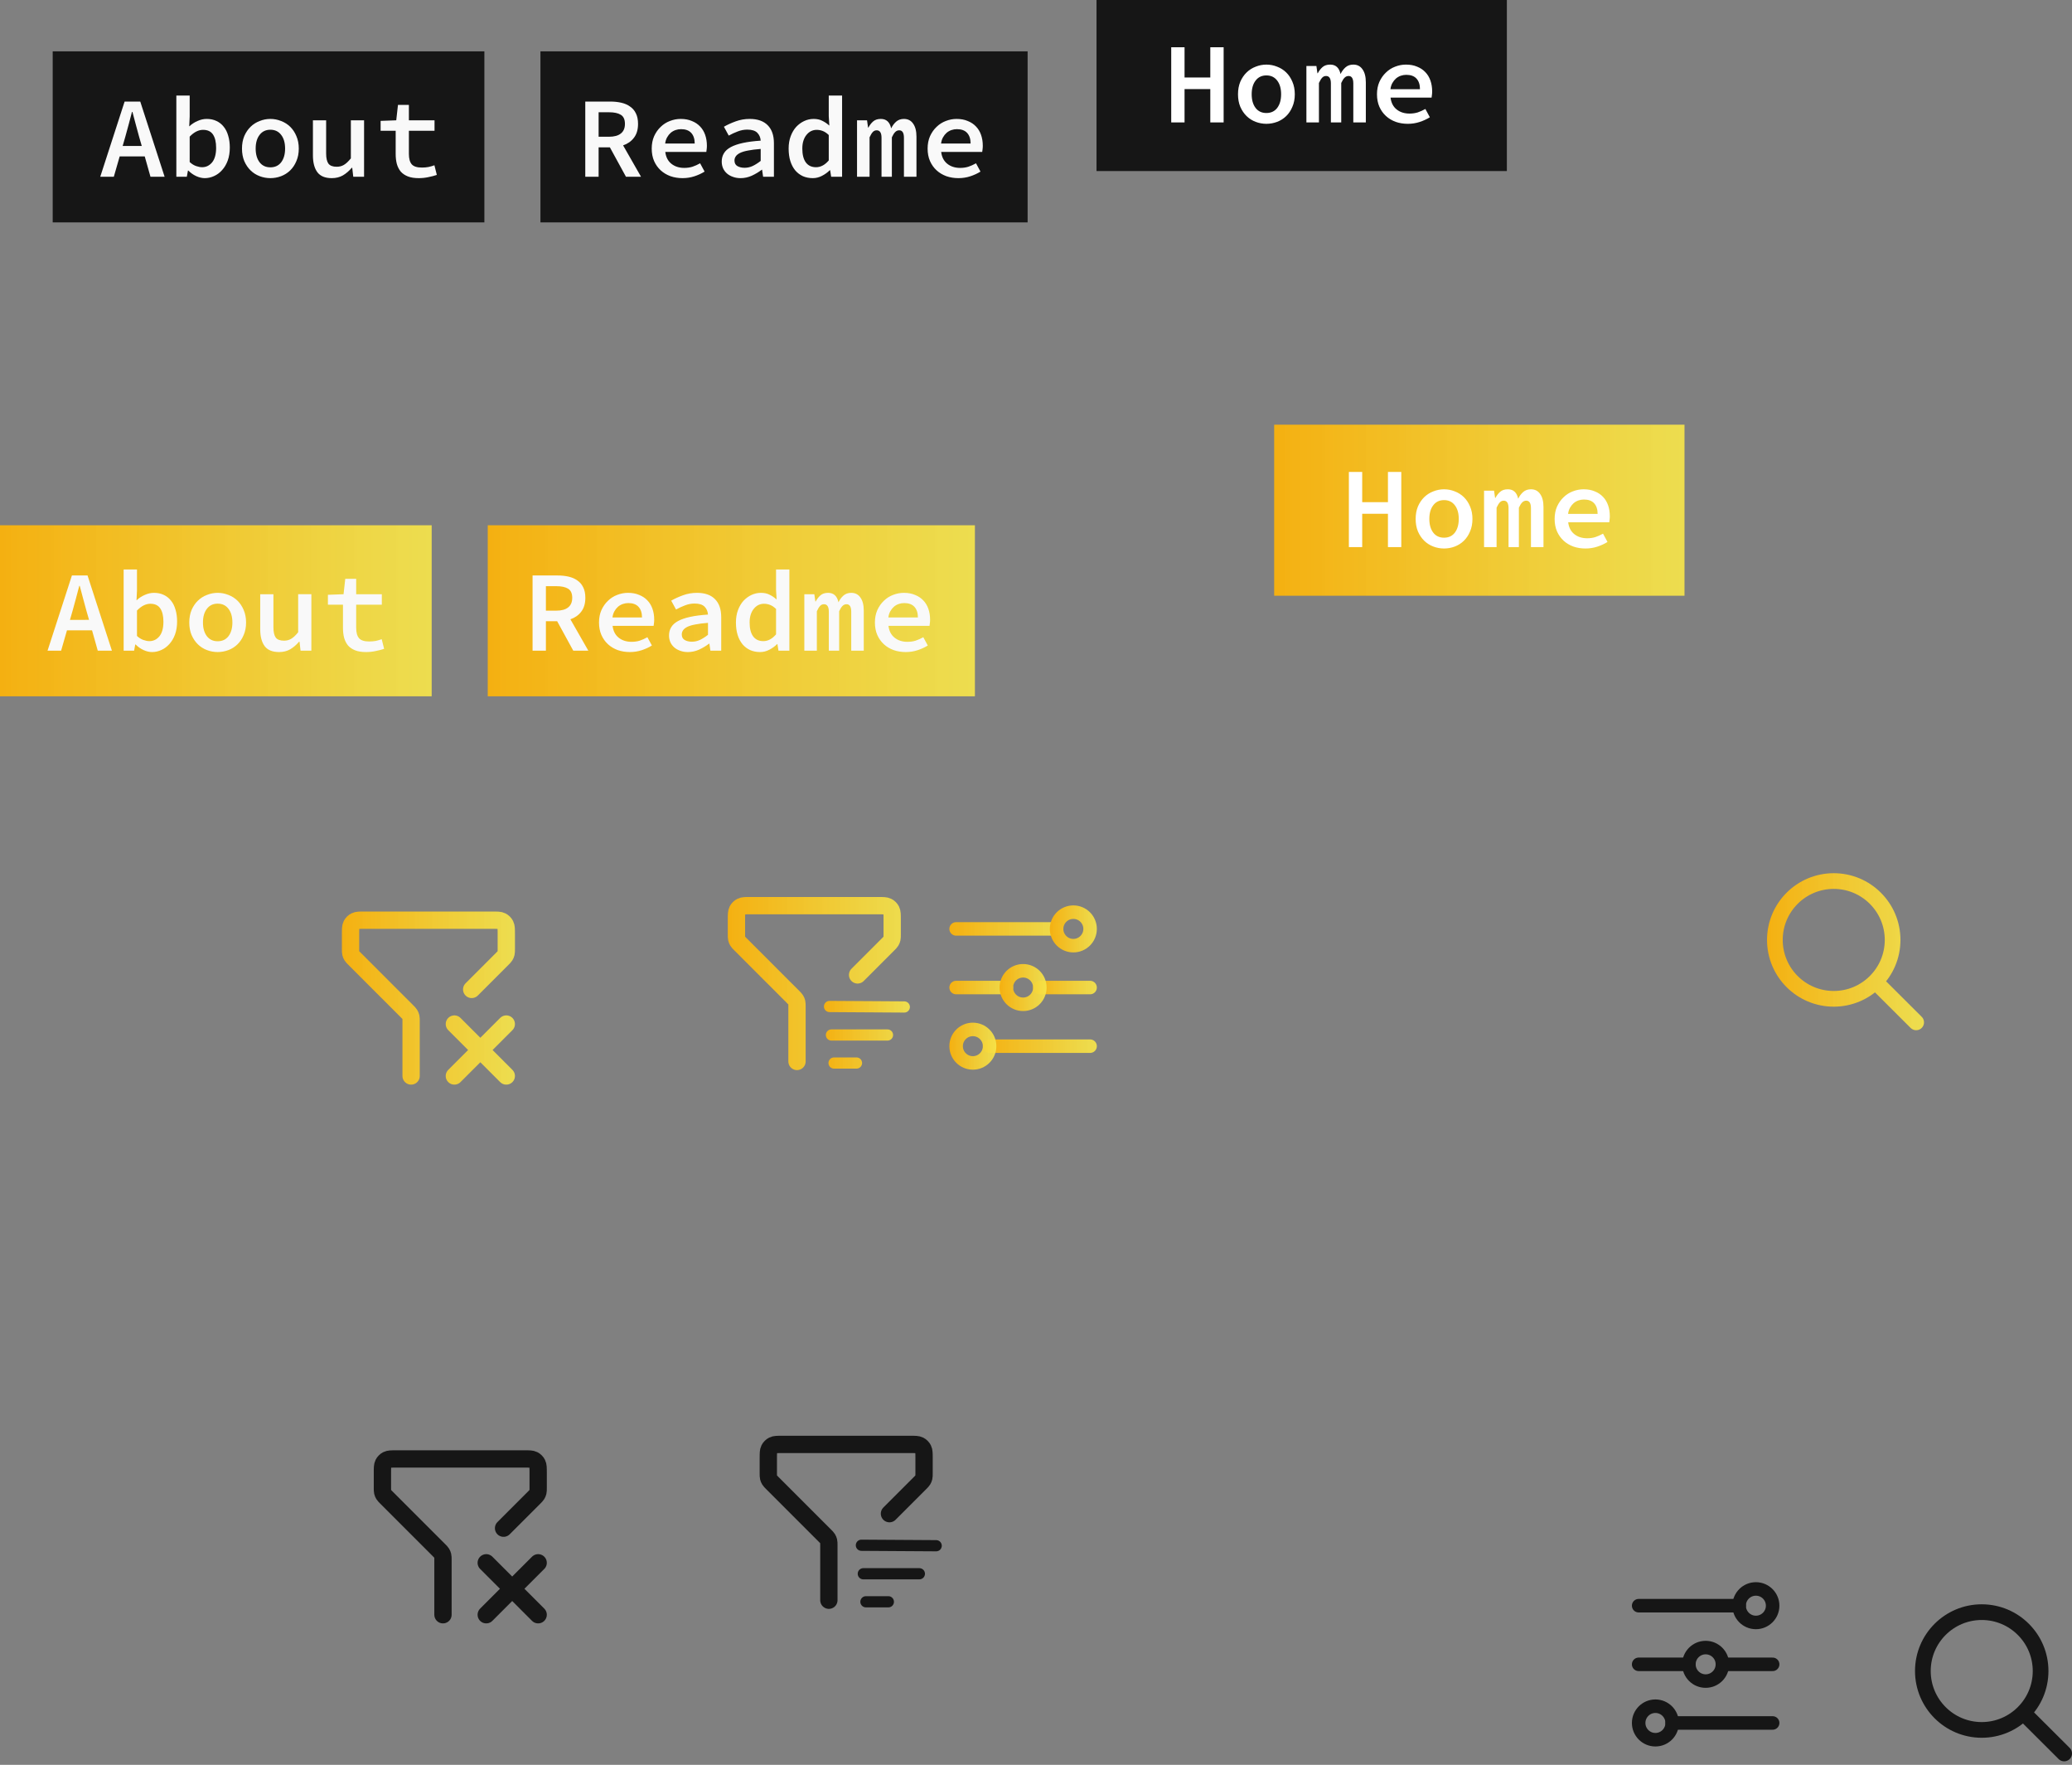 <?xml version="1.0" encoding="UTF-8" standalone="no"?>
<!-- Created with Inkscape (http://www.inkscape.org/) -->

<svg
   width="479.631"
   height="408.411"
   viewBox="0 0 479.631 408.411"
   version="1.1"
   id="svg1"
   xml:space="preserve"
   inkscape:version="1.4 (86a8ad7, 2024-10-11)"
   sodipodi:docname="drawing.svg"
   inkscape:export-filename="drawing.svg"
   inkscape:export-xdpi="96"
   inkscape:export-ydpi="96"
   xmlns:inkscape="http://www.inkscape.org/namespaces/inkscape"
   xmlns:sodipodi="http://sodipodi.sourceforge.net/DTD/sodipodi-0.dtd"
   xmlns:xlink="http://www.w3.org/1999/xlink"
   xmlns="http://www.w3.org/2000/svg"
   xmlns:svg="http://www.w3.org/2000/svg"><rect x="0" y="0" width="479.631" height="408.411" fill="#808080" stroke="none"/><sodipodi:namedview
     id="namedview1"
     pagecolor="#505050"
     bordercolor="#eeeeee"
     borderopacity="1"
     inkscape:showpageshadow="0"
     inkscape:pageopacity="0"
     inkscape:pagecheckerboard="0"
     inkscape:deskcolor="#505050"
     inkscape:document-units="px"
     showguides="false"
     inkscape:zoom="0.23807397"
     inkscape:cx="684.66115"
     inkscape:cy="86.107691"
     inkscape:window-width="1366"
     inkscape:window-height="697"
     inkscape:window-x="-8"
     inkscape:window-y="-8"
     inkscape:window-maximized="1"
     inkscape:current-layer="layer1"
     showgrid="false"><sodipodi:guide
       position="881.139,567.011"
       orientation="1,0"
       id="guide17"
       inkscape:locked="false" /><inkscape:page
       x="0"
       y="0"
       width="479.631"
       height="408.411"
       id="page2"
       margin="0"
       bleed="0" /></sodipodi:namedview><defs
     id="defs1"><linearGradient
       id="linearGradient100"
       inkscape:collect="always"><stop
         style="stop-color:#f4b011;stop-opacity:1;"
         offset="0"
         id="stop100" /><stop
         style="stop-color:#f6e54b;stop-opacity:0.921;"
         offset="1"
         id="stop101" /></linearGradient><linearGradient
       inkscape:collect="always"
       xlink:href="#linearGradient100"
       id="linearGradient112"
       x1="1209.88"
       y1="-304.909"
       x2="1304.867"
       y2="-304.909"
       gradientUnits="userSpaceOnUse"
       gradientTransform="translate(56.294,-23.273)" /><linearGradient
       inkscape:collect="always"
       xlink:href="#linearGradient100"
       id="linearGradient113"
       x1="1084.132"
       y1="-304.909"
       x2="1196.901"
       y2="-304.909"
       gradientUnits="userSpaceOnUse" /><linearGradient
       inkscape:collect="always"
       xlink:href="#linearGradient100"
       id="linearGradient114"
       x1="971.227"
       y1="-304.909"
       x2="1071.153"
       y2="-304.909"
       gradientUnits="userSpaceOnUse" /><linearGradient
       inkscape:collect="always"
       xlink:href="#linearGradient100"
       id="linearGradient124"
       x1="1304.656"
       y1="-180.857"
       x2="1340.994"
       y2="-180.857"
       gradientUnits="userSpaceOnUse"
       gradientTransform="translate(75.607,-45.154)" /><linearGradient
       inkscape:collect="always"
       xlink:href="#linearGradient100"
       id="linearGradient126"
       x1="974.752"
       y1="-170.13"
       x2="1014.829"
       y2="-170.13"
       gradientUnits="userSpaceOnUse"
       gradientTransform="translate(75.607,-45.154)" /><linearGradient
       inkscape:collect="always"
       xlink:href="#linearGradient100"
       id="linearGradient129"
       gradientUnits="userSpaceOnUse"
       x1="308.59"
       y1="-191.291"
       x2="359.935"
       y2="-191.291"
       gradientTransform="matrix(0.821,0,0,0.821,810.638,-16.388)" /><linearGradient
       inkscape:collect="always"
       xlink:href="#linearGradient100"
       id="linearGradient131"
       x1="1086.345"
       y1="-161.637"
       x2="1106.249"
       y2="-161.637"
       gradientUnits="userSpaceOnUse" /><linearGradient
       inkscape:collect="always"
       xlink:href="#linearGradient100"
       id="linearGradient163"
       x1="1138.639"
       y1="-186.134"
       x2="1149.52"
       y2="-186.134"
       gradientUnits="userSpaceOnUse" /><linearGradient
       inkscape:collect="always"
       xlink:href="#linearGradient100"
       id="linearGradient164"
       x1="1115.38"
       y1="-186.134"
       x2="1141.767"
       y2="-186.134"
       gradientUnits="userSpaceOnUse" /><linearGradient
       inkscape:collect="always"
       xlink:href="#linearGradient100"
       id="linearGradient165"
       x1="1115.38"
       y1="-172.566"
       x2="1130.137"
       y2="-172.566"
       gradientUnits="userSpaceOnUse" /><linearGradient
       inkscape:collect="always"
       xlink:href="#linearGradient100"
       id="linearGradient166"
       x1="1127.01"
       y1="-172.566"
       x2="1137.891"
       y2="-172.566"
       gradientUnits="userSpaceOnUse" /><linearGradient
       inkscape:collect="always"
       xlink:href="#linearGradient100"
       id="linearGradient167"
       x1="1134.763"
       y1="-172.566"
       x2="1149.521"
       y2="-172.566"
       gradientUnits="userSpaceOnUse" /><linearGradient
       inkscape:collect="always"
       xlink:href="#linearGradient100"
       id="linearGradient168"
       x1="1123.133"
       y1="-158.998"
       x2="1149.521"
       y2="-158.998"
       gradientUnits="userSpaceOnUse" /><linearGradient
       inkscape:collect="always"
       xlink:href="#linearGradient100"
       id="linearGradient169"
       x1="1115.38"
       y1="-158.998"
       x2="1126.261"
       y2="-158.998"
       gradientUnits="userSpaceOnUse" /></defs><g
     inkscape:label="Layer 1"
     inkscape:groupmode="layer"
     id="layer1"
     transform="translate(-971.227,446.255)"><path
       d="m 1076.406,-209.271 12.018,12.018 m 0,-12.018 -12.018,12.018 m -10.015,0 v -12.694 c 0,-0.49 0,-0.735 -0.055,-0.965 -0.049,-0.205 -0.13,-0.4 -0.24,-0.579 -0.124,-0.202 -0.297,-0.375 -0.643,-0.722 l -12.144,-12.144 c -0.346,-0.346 -0.52,-0.52 -0.643,-0.722 -0.11,-0.179 -0.191,-0.375 -0.24,-0.579 -0.055,-0.231 -0.055,-0.475 -0.055,-0.965 v -3.48 c 0,-1.122 0,-1.683 0.218,-2.111 0.192,-0.377 0.498,-0.683 0.875,-0.875 0.428,-0.218 0.989,-0.218 2.111,-0.218 h 29.646 c 1.122,0 1.683,0 2.111,0.218 0.377,0.192 0.683,0.498 0.875,0.875 0.218,0.428 0.218,0.989 0.218,2.111 v 3.48 c 0,0.49 0,0.735 -0.055,0.965 -0.05,0.204 -0.13,0.4 -0.24,0.579 -0.124,0.202 -0.297,0.375 -0.643,0.722 l -7.074,7.074"
       stroke="#000000"
       stroke-width="4.006"
       stroke-linecap="round"
       stroke-linejoin="round"
       id="path1-7"
       style="fill:none;stroke:url(#linearGradient126)"
       inkscape:export-filename="groupie_assets\Filter_Icon_Reset_Active.svg"
       inkscape:export-xdpi="96"
       inkscape:export-ydpi="96" /><g
       id="g170"
       transform="translate(75.607,-45.154)"
       inkscape:export-filename="groupie_assets\Filter_Icon_ON_Active.svg"
       inkscape:export-xdpi="96"
       inkscape:export-ydpi="96"><path
         d="m 1080.112,-155.462 v -12.694 c 0,-0.49 0,-0.735 -0.055,-0.965 -0.049,-0.205 -0.13,-0.4 -0.24,-0.579 -0.124,-0.202 -0.297,-0.375 -0.643,-0.722 l -12.144,-12.144 c -0.346,-0.346 -0.52,-0.52 -0.643,-0.722 -0.11,-0.179 -0.191,-0.375 -0.24,-0.579 -0.055,-0.231 -0.055,-0.475 -0.055,-0.965 v -3.48 c 0,-1.122 0,-1.683 0.218,-2.111 0.192,-0.377 0.498,-0.683 0.875,-0.875 0.428,-0.218 0.989,-0.218 2.111,-0.218 h 29.645 c 1.122,0 1.683,0 2.111,0.218 0.377,0.192 0.683,0.498 0.875,0.875 0.218,0.428 0.218,0.989 0.218,2.111 v 3.48 c 0,0.49 0,0.735 -0.055,0.965 -0.049,0.204 -0.13,0.4 -0.24,0.579 -0.124,0.202 -0.297,0.375 -0.643,0.722 l -7.074,7.074"
         stroke="#000000"
         stroke-width="4.006"
         stroke-linecap="round"
         stroke-linejoin="round"
         id="path1-7-4"
         style="fill:none;stroke:url(#linearGradient129);stroke-opacity:1"
         sodipodi:nodetypes="cssscssssssssssssscccc" /><path
         fill-rule="evenodd"
         clip-rule="evenodd"
         d="m 1086.345,-168.178 c 0,-0.717 0.581,-1.302 1.297,-1.297 l 17.309,0.108 c 0.717,0.004 1.297,0.581 1.297,1.297 0,0.717 -0.581,1.302 -1.297,1.297 l -17.309,-0.108 c -0.717,-0.004 -1.297,-0.581 -1.297,-1.297 z m 0.443,6.595 c 0,-0.717 0.581,-1.297 1.297,-1.297 h 12.974 c 0.717,0 1.297,0.581 1.297,1.297 0,0.717 -0.581,1.297 -1.297,1.297 h -12.974 c -0.717,0 -1.297,-0.581 -1.297,-1.297 z m 0.607,6.487 c 0,-0.717 0.581,-1.297 1.297,-1.297 h 5.19 c 0.717,0 1.297,0.581 1.297,1.297 0,0.717 -0.581,1.297 -1.297,1.297 h -5.19 c -0.717,0 -1.297,-0.581 -1.297,-1.297 z"
         fill="#000000"
         id="path1-34"
         style="fill:url(#linearGradient131);fill-opacity:1;stroke:none;stroke-width:0.684;stroke-dasharray:none;stroke-opacity:1"
         sodipodi:nodetypes="sssssssssssssssssssss" /></g><path
       d="m 1439.585,-49.897 9.456,9.428 m -5.451,-19.077 c 0,7.526 -6.101,13.627 -13.627,13.627 -7.526,0 -13.627,-6.101 -13.627,-13.627 0,-7.526 6.101,-13.627 13.627,-13.627 7.526,0 13.627,6.101 13.627,13.627 z"
       stroke="#000000"
       stroke-width="3.634"
       stroke-linecap="round"
       stroke-linejoin="round"
       id="path1-6"
       style="fill:none;stroke:#161616;stroke-opacity:1"
       inkscape:export-filename="groupie_assets\Search_Icon.svg"
       inkscape:export-xdpi="96"
       inkscape:export-ydpi="96" /><path
       d="m 1405.328,-219.087 9.456,9.428 m -5.451,-19.077 c 0,7.526 -6.101,13.627 -13.627,13.627 -7.526,0 -13.627,-6.101 -13.627,-13.627 0,-7.526 6.101,-13.627 13.627,-13.627 7.526,0 13.627,6.101 13.627,13.627 z"
       stroke="#000000"
       stroke-width="3.634"
       stroke-linecap="round"
       stroke-linejoin="round"
       id="path1-11"
       style="fill:none;stroke:url(#linearGradient124)"
       inkscape:export-filename="groupie_assets\Search_Icon_Active.svg"
       inkscape:export-xdpi="96"
       inkscape:export-ydpi="96" /><g
       id="g22-2"
       inkscape:export-filename="groupie_assets\Filter_Icon.svg"
       inkscape:export-xdpi="96"
       inkscape:export-ydpi="96"
       transform="matrix(0.661,0,0,0.661,1115.55,-146.452)"><rect
         id="Rectangle-29"
         fill-rule="nonzero"
         x="343.788"
         y="93.937"
         width="70.381"
         height="70.381"
         style="fill:none;stroke:none;stroke-width:2.933" /><line
         x1="355.518"
         y1="108.599"
         x2="390.709"
         y2="108.599"
         id="Path-0"
         stroke="#0c0310"
         stroke-width="2"
         stroke-linecap="round"
         style="fill:none;fill-rule:evenodd;stroke:#161616;stroke-width:4.732;stroke-dasharray:none;stroke-opacity:1" /><line
         x1="355.518"
         y1="129.127"
         x2="373.113"
         y2="129.127"
         id="line1-5"
         stroke="#0c0310"
         stroke-width="2"
         stroke-linecap="round"
         style="fill:none;fill-rule:evenodd;stroke:#161616;stroke-width:4.732;stroke-dasharray:none;stroke-opacity:1" /><line
         x1="384.844"
         y1="129.127"
         x2="402.439"
         y2="129.127"
         id="line2-18"
         stroke="#0c0310"
         stroke-width="2"
         stroke-linecap="round"
         style="fill:none;fill-rule:evenodd;stroke:#161616;stroke-width:4.732;stroke-dasharray:none;stroke-opacity:1" /><line
         x1="367.248"
         y1="149.655"
         x2="402.439"
         y2="149.655"
         id="line3-3"
         stroke="#0c0310"
         stroke-width="2"
         stroke-linecap="round"
         style="fill:none;fill-rule:evenodd;stroke:#161616;stroke-width:4.732;stroke-dasharray:none;stroke-opacity:1" /><circle
         id="Oval-6"
         stroke="#0c0310"
         stroke-width="2"
         stroke-linecap="round"
         cx="396.574"
         cy="108.599"
         r="5.865"
         style="fill:none;fill-rule:evenodd;stroke:#161616;stroke-width:4.732;stroke-dasharray:none;stroke-opacity:1" /><circle
         id="circle3-8"
         stroke="#0c0310"
         stroke-width="2"
         stroke-linecap="round"
         cx="378.979"
         cy="129.127"
         r="5.865"
         style="fill:none;fill-rule:evenodd;stroke:#161616;stroke-width:4.732;stroke-dasharray:none;stroke-opacity:1" /><circle
         id="circle4-8"
         stroke="#0c0310"
         stroke-width="2"
         stroke-linecap="round"
         cx="361.383"
         cy="149.655"
         r="5.865"
         style="fill:none;fill-rule:evenodd;stroke:#161616;stroke-width:4.732;stroke-dasharray:none;stroke-opacity:1" /></g><g
       id="g169"
       transform="translate(75.607,-45.154)"
       inkscape:export-filename="groupie_assets\Filter_Icon_Active.svg"
       inkscape:export-xdpi="96"
       inkscape:export-ydpi="96"><rect
         id="Rectangle-2"
         fill-rule="nonzero"
         x="1109.19"
         y="-195.826"
         width="46.52"
         height="46.52"
         style="fill:none;stroke:none;stroke-width:1.938" /><line
         x1="1116.944"
         y1="-186.134"
         x2="1140.203"
         y2="-186.134"
         id="Path-1"
         stroke="#0c0310"
         stroke-width="2"
         stroke-linecap="round"
         style="fill:none;fill-rule:evenodd;stroke:url(#linearGradient164);stroke-width:3.128;stroke-dasharray:none;stroke-opacity:1" /><line
         x1="1116.944"
         y1="-172.566"
         x2="1128.573"
         y2="-172.566"
         id="line1-6"
         stroke="#0c0310"
         stroke-width="2"
         stroke-linecap="round"
         style="fill:none;fill-rule:evenodd;stroke:url(#linearGradient165);stroke-width:3.128;stroke-dasharray:none;stroke-opacity:1" /><line
         x1="1136.327"
         y1="-172.566"
         x2="1147.957"
         y2="-172.566"
         id="line2-1"
         stroke="#0c0310"
         stroke-width="2"
         stroke-linecap="round"
         style="fill:none;fill-rule:evenodd;stroke:url(#linearGradient167);stroke-width:3.128;stroke-dasharray:none;stroke-opacity:1" /><line
         x1="1124.697"
         y1="-158.998"
         x2="1147.957"
         y2="-158.998"
         id="line3-1"
         stroke="#0c0310"
         stroke-width="2"
         stroke-linecap="round"
         style="fill:none;fill-rule:evenodd;stroke:url(#linearGradient168);stroke-width:3.128;stroke-dasharray:none;stroke-opacity:1" /><circle
         id="Oval-5"
         stroke="#0c0310"
         stroke-width="2"
         stroke-linecap="round"
         cx="1144.08"
         cy="-186.134"
         r="3.877"
         style="fill:none;fill-rule:evenodd;stroke:url(#linearGradient163);stroke-width:3.128;stroke-dasharray:none;stroke-opacity:1" /><circle
         id="circle3-7"
         stroke="#0c0310"
         stroke-width="2"
         stroke-linecap="round"
         cx="1132.45"
         cy="-172.566"
         r="3.877"
         style="fill:none;fill-rule:evenodd;stroke:url(#linearGradient166);stroke-width:3.128;stroke-dasharray:none;stroke-opacity:1" /><circle
         id="circle4-4"
         stroke="#0c0310"
         stroke-width="2"
         stroke-linecap="round"
         cx="1120.82"
         cy="-158.998"
         r="3.877"
         style="fill:none;fill-rule:evenodd;stroke:url(#linearGradient169);stroke-width:3.128;stroke-dasharray:none;stroke-opacity:1" /></g><path
       d="m 1083.784,-84.592 12.018,12.018 m 0,-12.018 -12.018,12.018 m -10.015,0 v -12.694 c 0,-0.49 0,-0.735 -0.055,-0.965 -0.049,-0.205 -0.13,-0.4 -0.24,-0.579 -0.124,-0.202 -0.297,-0.375 -0.643,-0.722 l -12.144,-12.144 c -0.346,-0.346 -0.52,-0.52 -0.643,-0.722 -0.11,-0.179 -0.191,-0.375 -0.24,-0.579 -0.055,-0.231 -0.055,-0.475 -0.055,-0.965 v -3.48 c 0,-1.122 0,-1.683 0.218,-2.111 0.192,-0.377 0.498,-0.683 0.875,-0.875 0.428,-0.218 0.989,-0.218 2.111,-0.218 h 29.646 c 1.122,0 1.683,0 2.111,0.218 0.377,0.192 0.683,0.498 0.875,0.875 0.218,0.428 0.218,0.989 0.218,2.111 v 3.48 c 0,0.49 0,0.735 -0.055,0.965 -0.05,0.204 -0.13,0.4 -0.24,0.579 -0.124,0.202 -0.297,0.375 -0.643,0.722 l -7.074,7.074"
       stroke="#000000"
       stroke-width="4.006"
       stroke-linecap="round"
       stroke-linejoin="round"
       id="path1-7-3"
       style="fill:none;stroke:#161616;stroke-opacity:1"
       inkscape:export-filename="groupie_assets\Filter_Icon_Reset.svg"
       inkscape:export-xdpi="96"
       inkscape:export-ydpi="96" /><g
       id="g179"
       inkscape:export-filename="groupie_assets\Filter_Icon_ON.svg"
       inkscape:export-xdpi="96"
       inkscape:export-ydpi="96"><path
         d="m 1163.096,-75.936 v -12.694 c 0,-0.49 0,-0.735 -0.055,-0.965 -0.049,-0.205 -0.13,-0.4 -0.24,-0.579 -0.124,-0.202 -0.297,-0.375 -0.643,-0.722 l -12.144,-12.144 c -0.346,-0.346 -0.52,-0.52 -0.643,-0.722 -0.11,-0.179 -0.191,-0.375 -0.24,-0.579 -0.055,-0.231 -0.055,-0.475 -0.055,-0.965 v -3.48 c 0,-1.122 0,-1.683 0.218,-2.111 0.192,-0.377 0.498,-0.683 0.875,-0.875 0.428,-0.218 0.989,-0.218 2.111,-0.218 h 29.645 c 1.122,0 1.683,0 2.111,0.218 0.377,0.192 0.683,0.498 0.875,0.875 0.218,0.428 0.218,0.989 0.218,2.111 v 3.48 c 0,0.49 0,0.735 -0.055,0.965 -0.049,0.204 -0.13,0.4 -0.24,0.579 -0.124,0.202 -0.297,0.375 -0.643,0.722 l -7.074,7.074"
         stroke="#000000"
         stroke-width="4.006"
         stroke-linecap="round"
         stroke-linejoin="round"
         id="path1-7-4-7"
         style="fill:none;stroke:#161616;stroke-opacity:1"
         sodipodi:nodetypes="cssscssssssssssssscccc" /><path
         fill-rule="evenodd"
         clip-rule="evenodd"
         d="m 1169.33,-88.653 c 0,-0.717 0.581,-1.302 1.297,-1.297 l 17.309,0.108 c 0.717,0.004 1.297,0.581 1.297,1.297 0,0.717 -0.581,1.302 -1.297,1.297 l -17.309,-0.108 c -0.717,-0.004 -1.297,-0.581 -1.297,-1.297 z m 0.443,6.595 c 0,-0.717 0.581,-1.297 1.297,-1.297 h 12.974 c 0.717,0 1.297,0.581 1.297,1.297 0,0.717 -0.581,1.297 -1.297,1.297 h -12.974 c -0.717,0 -1.297,-0.581 -1.297,-1.297 z m 0.607,6.487 c 0,-0.717 0.581,-1.297 1.297,-1.297 h 5.19 c 0.717,0 1.297,0.581 1.297,1.297 0,0.717 -0.581,1.297 -1.297,1.297 h -5.19 c -0.717,0 -1.297,-0.581 -1.297,-1.297 z"
         fill="#000000"
         id="path1-34-9"
         style="fill:#161616;fill-opacity:1;stroke:none;stroke-width:0.684;stroke-dasharray:none;stroke-opacity:1"
         sodipodi:nodetypes="sssssssssssssssssssss" /></g><g
       id="g181"
       inkscape:export-filename="groupie_assets\Home_Button_Hover.svg"
       inkscape:export-xdpi="96"
       inkscape:export-ydpi="96"><rect
         style="fill:#161616;fill-opacity:1;stroke:none;stroke-width:0.269;stroke-linecap:square;stroke-miterlimit:3.1;stroke-dasharray:none;stroke-opacity:1"
         id="rect2-9-02-6-6-5-8-5-0"
         width="94.987"
         height="39.584"
         x="1225.051"
         y="-446.255"
         rx="0"
         ry="19.792" /><path
         d="m 1242.343,-435.323 h 3.087 v 6.998 h 5.96 v -6.998 h 3.087 v 17.402 h -3.087 v -7.717 h -5.96 v 7.717 h -3.087 z m 15.46,10.883 q 0,-1.623 0.532,-2.9 0.559,-1.277 1.464,-2.155 0.905,-0.878 2.102,-1.33 1.197,-0.479 2.475,-0.479 1.277,0 2.475,0.479 1.197,0.452 2.102,1.33 0.905,0.878 1.437,2.155 0.559,1.277 0.559,2.9 0,1.623 -0.559,2.9 -0.532,1.277 -1.437,2.155 -0.905,0.878 -2.102,1.33 -1.197,0.452 -2.475,0.452 -1.277,0 -2.475,-0.452 -1.198,-0.452 -2.102,-1.33 -0.905,-0.878 -1.464,-2.155 -0.532,-1.277 -0.532,-2.9 z m 3.166,0 q 0,1.969 0.905,3.166 0.905,1.171 2.501,1.171 1.597,0 2.501,-1.171 0.905,-1.197 0.905,-3.166 0,-1.996 -0.905,-3.166 -0.905,-1.197 -2.501,-1.197 -1.597,0 -2.501,1.197 -0.905,1.171 -0.905,3.166 z m 12.666,-6.546 h 2.315 l 0.239,1.676 h 0.08 q 0.452,-0.851 1.091,-1.41 0.665,-0.585 1.783,-0.585 1.916,0 2.395,2.182 0.452,-0.931 1.144,-1.543 0.718,-0.639 1.809,-0.639 1.384,0 2.129,1.091 0.772,1.064 0.772,3.033 v 9.26 h -2.9 v -9.02 q 0,-1.73 -1.091,-1.73 -0.532,0 -0.931,0.399 -0.399,0.399 -0.772,1.224 v 9.127 h -2.395 v -9.02 q 0,-1.73 -1.117,-1.73 -0.532,0 -0.905,0.399 -0.373,0.399 -0.745,1.224 v 9.127 h -2.9 z m 16.338,6.546 q 0,-1.597 0.559,-2.874 0.585,-1.277 1.517,-2.155 0.931,-0.905 2.129,-1.357 1.224,-0.479 2.501,-0.479 1.464,0 2.581,0.479 1.144,0.452 1.916,1.277 0.772,0.798 1.171,1.942 0.399,1.144 0.399,2.501 0,0.452 -0.053,0.825 -0.027,0.373 -0.08,0.612 h -9.499 q 0.213,1.783 1.41,2.741 1.197,0.958 2.98,0.958 1.011,0 1.889,-0.266 0.878,-0.293 1.783,-0.798 l 1.038,1.916 q -1.064,0.665 -2.368,1.091 -1.304,0.426 -2.741,0.426 -1.49,0 -2.794,-0.452 -1.304,-0.479 -2.262,-1.357 -0.958,-0.878 -1.517,-2.129 -0.559,-1.277 -0.559,-2.9 z m 9.952,-1.171 q 0,-1.57 -0.798,-2.448 -0.798,-0.878 -2.368,-0.878 -0.665,0 -1.277,0.213 -0.612,0.213 -1.117,0.639 -0.479,0.426 -0.825,1.038 -0.346,0.612 -0.452,1.437 z"
         id="text29-7-2"
         style="font-weight:600;font-size:26.609px;font-family:'Source Code Pro';-inkscape-font-specification:'Source Code Pro, Semi-Bold';fill:#ffffff;stroke-width:1.095;stroke-linecap:square;stroke-miterlimit:3.1"
         aria-label="Home" /></g><g
       id="g182"
       inkscape:export-filename="groupie_assets\Readme_Button_Hover.svg"
       inkscape:export-xdpi="96"
       inkscape:export-ydpi="96"><rect
         style="fill:#161616;fill-opacity:1;stroke:none;stroke-width:0.293;stroke-linecap:square;stroke-miterlimit:3.1;stroke-dasharray:none;stroke-opacity:1"
         id="rect2-9-02-6-6-5-8-5-3"
         width="112.769"
         height="39.584"
         x="1096.332"
         y="-434.374"
         rx="0"
         ry="19.792" /><path
         d="m 1109.796,-414.609 h 2.395 q 1.81,0 2.741,-0.745 0.958,-0.745 0.958,-2.235 0,-1.517 -0.958,-2.102 -0.931,-0.585 -2.741,-0.585 h -2.395 z m 6.333,9.26 -3.725,-6.812 h -2.608 v 6.812 h -3.087 v -17.402 h 5.801 q 1.357,0 2.528,0.266 1.171,0.266 2.022,0.878 0.878,0.585 1.357,1.57 0.506,0.985 0.506,2.448 0,1.996 -0.958,3.22 -0.931,1.224 -2.501,1.756 l 4.151,7.264 z m 5.96,-6.519 q 0,-1.597 0.559,-2.874 0.585,-1.277 1.517,-2.155 0.931,-0.905 2.129,-1.357 1.224,-0.479 2.501,-0.479 1.464,0 2.581,0.479 1.144,0.452 1.916,1.277 0.772,0.798 1.171,1.942 0.399,1.144 0.399,2.501 0,0.452 -0.053,0.825 -0.027,0.373 -0.08,0.612 h -9.499 q 0.213,1.783 1.41,2.741 1.197,0.958 2.98,0.958 1.011,0 1.889,-0.266 0.878,-0.293 1.783,-0.798 l 1.038,1.916 q -1.064,0.665 -2.368,1.091 -1.304,0.426 -2.741,0.426 -1.49,0 -2.794,-0.452 -1.304,-0.479 -2.262,-1.357 -0.958,-0.878 -1.517,-2.129 -0.559,-1.277 -0.559,-2.9 z m 9.952,-1.171 q 0,-1.57 -0.798,-2.448 -0.798,-0.878 -2.368,-0.878 -0.665,0 -1.277,0.213 -0.612,0.213 -1.118,0.639 -0.479,0.426 -0.825,1.038 -0.346,0.612 -0.452,1.437 z m 6.253,4.178 q 0,-1.091 0.506,-1.916 0.505,-0.851 1.597,-1.437 1.091,-0.585 2.794,-0.958 1.703,-0.373 4.124,-0.532 -0.08,-1.118 -0.798,-1.836 -0.719,-0.718 -2.315,-0.718 -1.118,0 -2.209,0.426 -1.064,0.399 -2.075,0.958 l -1.117,-2.049 q 1.197,-0.692 2.741,-1.251 1.543,-0.559 3.22,-0.559 2.741,0 4.178,1.464 1.437,1.437 1.437,4.178 v 7.743 h -2.501 l -0.239,-1.623 h -0.08 q -1.038,0.798 -2.315,1.384 -1.251,0.559 -2.581,0.559 -0.958,0 -1.756,-0.293 -0.798,-0.266 -1.384,-0.772 -0.585,-0.506 -0.905,-1.197 -0.319,-0.718 -0.319,-1.57 z m 2.954,-0.239 q 0,0.878 0.665,1.277 0.692,0.399 1.676,0.399 0.985,0 1.889,-0.426 0.931,-0.452 1.836,-1.171 v -2.767 q -1.756,0.133 -2.927,0.373 -1.171,0.213 -1.863,0.559 -0.692,0.346 -0.985,0.798 -0.293,0.426 -0.293,0.958 z m 12.533,-2.767 q 0,-1.597 0.479,-2.874 0.479,-1.277 1.277,-2.155 0.825,-0.878 1.863,-1.357 1.038,-0.479 2.155,-0.479 1.171,0 1.996,0.426 0.852,0.399 1.65,1.118 l -0.133,-2.209 v -4.736 h 3.087 v 18.786 h -2.528 l -0.239,-1.517 h -0.08 q -0.772,0.772 -1.81,1.304 -1.011,0.532 -2.129,0.532 -1.251,0 -2.288,-0.452 -1.038,-0.479 -1.783,-1.357 -0.719,-0.878 -1.118,-2.129 -0.399,-1.277 -0.399,-2.9 z m 3.167,-0.027 q 0,2.129 0.825,3.246 0.825,1.091 2.342,1.091 1.623,0 2.954,-1.57 v -5.881 q -0.692,-0.665 -1.384,-0.931 -0.692,-0.266 -1.41,-0.266 -0.692,0 -1.304,0.293 -0.585,0.293 -1.038,0.851 -0.452,0.532 -0.718,1.33 -0.266,0.798 -0.266,1.836 z m 12.666,-6.519 h 2.315 l 0.239,1.676 h 0.08 q 0.452,-0.851 1.091,-1.41 0.665,-0.585 1.783,-0.585 1.916,0 2.395,2.182 0.452,-0.931 1.144,-1.543 0.718,-0.639 1.809,-0.639 1.384,0 2.129,1.091 0.772,1.064 0.772,3.033 v 9.26 h -2.9 v -9.02 q 0,-1.73 -1.091,-1.73 -0.532,0 -0.931,0.399 -0.399,0.399 -0.772,1.224 v 9.127 h -2.395 v -9.02 q 0,-1.73 -1.118,-1.73 -0.532,0 -0.905,0.399 -0.372,0.399 -0.745,1.224 v 9.127 h -2.9 z m 16.338,6.546 q 0,-1.597 0.559,-2.874 0.585,-1.277 1.517,-2.155 0.931,-0.905 2.129,-1.357 1.224,-0.479 2.501,-0.479 1.464,0 2.581,0.479 1.144,0.452 1.916,1.277 0.772,0.798 1.171,1.942 0.399,1.144 0.399,2.501 0,0.452 -0.053,0.825 -0.027,0.373 -0.08,0.612 h -9.499 q 0.213,1.783 1.41,2.741 1.197,0.958 2.98,0.958 1.011,0 1.889,-0.266 0.878,-0.293 1.783,-0.798 l 1.038,1.916 q -1.064,0.665 -2.368,1.091 -1.304,0.426 -2.741,0.426 -1.49,0 -2.794,-0.452 -1.304,-0.479 -2.262,-1.357 -0.958,-0.878 -1.517,-2.129 -0.559,-1.277 -0.559,-2.9 z m 9.952,-1.171 q 0,-1.57 -0.798,-2.448 -0.798,-0.878 -2.368,-0.878 -0.665,0 -1.277,0.213 -0.612,0.213 -1.118,0.639 -0.479,0.426 -0.825,1.038 -0.346,0.612 -0.452,1.437 z"
         id="text29-0-8"
         style="font-weight:600;font-size:26.609px;font-family:'Source Code Pro';-inkscape-font-specification:'Source Code Pro, Semi-Bold';fill:#f9f9f9;stroke-width:1.095;stroke-linecap:square;stroke-miterlimit:3.1"
         aria-label="Readme" /></g><g
       id="g183"
       inkscape:export-filename="groupie_assets\About_Button_Hover.svg"
       inkscape:export-xdpi="96"
       inkscape:export-ydpi="96"><rect
         style="fill:#161616;fill-opacity:1;stroke:none;stroke-width:0.276;stroke-linecap:square;stroke-miterlimit:3.1;stroke-dasharray:none;stroke-opacity:1"
         id="rect2-9-02-6-6-5-8-5-34"
         width="99.926"
         height="39.584"
         x="983.427"
         y="-434.374"
         rx="0"
         ry="19.792" /><path
         d="m 1004.04,-412.48 -0.612,-2.129 q -0.372,-1.384 -0.772,-2.847 -0.399,-1.463 -0.772,-2.9 h -0.106 q -0.373,1.464 -0.772,2.927 -0.372,1.437 -0.772,2.821 l -0.612,2.129 z m 0.692,2.421 h -5.801 l -1.357,4.71 h -3.14 l 5.641,-17.402 h 3.619 l 5.641,17.402 h -3.273 z m 7.317,-14.076 h 3.087 v 4.843 l -0.106,2.288 q 0.851,-0.798 1.916,-1.251 1.064,-0.479 2.129,-0.479 1.277,0 2.262,0.479 0.985,0.452 1.676,1.33 0.692,0.851 1.038,2.075 0.372,1.224 0.372,2.741 0,1.676 -0.479,3.007 -0.479,1.304 -1.304,2.209 -0.798,0.905 -1.863,1.384 -1.038,0.479 -2.155,0.479 -0.931,0 -1.942,-0.452 -1.011,-0.452 -1.863,-1.304 h -0.08 l -0.266,1.437 h -2.421 z m 3.087,15.38 q 0.718,0.665 1.49,0.931 0.772,0.266 1.384,0.266 1.384,0 2.315,-1.118 0.931,-1.144 0.931,-3.379 0,-1.969 -0.719,-3.06 -0.718,-1.091 -2.315,-1.091 -0.745,0 -1.517,0.373 -0.772,0.373 -1.57,1.197 z m 12.107,-3.113 q 0,-1.623 0.532,-2.9 0.559,-1.277 1.464,-2.155 0.905,-0.878 2.102,-1.33 1.197,-0.479 2.475,-0.479 1.277,0 2.475,0.479 1.197,0.452 2.102,1.33 0.905,0.878 1.437,2.155 0.559,1.277 0.559,2.9 0,1.623 -0.559,2.9 -0.532,1.277 -1.437,2.155 -0.905,0.878 -2.102,1.33 -1.197,0.452 -2.475,0.452 -1.277,0 -2.475,-0.452 -1.197,-0.452 -2.102,-1.33 -0.905,-0.878 -1.464,-2.155 -0.532,-1.277 -0.532,-2.9 z m 3.167,0 q 0,1.969 0.905,3.166 0.905,1.171 2.501,1.171 1.597,0 2.501,-1.171 0.905,-1.197 0.905,-3.166 0,-1.996 -0.905,-3.166 -0.905,-1.197 -2.501,-1.197 -1.597,0 -2.501,1.197 -0.905,1.171 -0.905,3.166 z m 25.092,6.519 h -2.501 l -0.239,-2.075 h -0.106 q -0.931,1.091 -2.049,1.756 -1.118,0.639 -2.581,0.639 -2.288,0 -3.326,-1.357 -1.038,-1.384 -1.038,-3.938 v -8.089 h 3.06 v 7.69 q 0,1.597 0.532,2.342 0.559,0.718 1.916,0.718 0.931,0 1.65,-0.426 0.745,-0.426 1.623,-1.517 v -8.808 h 3.06 z m 7.317,-10.644 h -3.486 v -2.288 l 3.619,-0.133 0.399,-3.566 h 2.528 v 3.566 h 5.934 v 2.421 h -5.934 v 5.375 q 0,1.623 0.665,2.395 0.665,0.745 2.342,0.745 0.852,0 1.543,-0.133 0.719,-0.16 1.357,-0.399 l 0.559,2.235 q -0.852,0.293 -1.942,0.506 -1.064,0.239 -2.262,0.239 -1.49,0 -2.501,-0.399 -1.011,-0.399 -1.65,-1.118 -0.612,-0.745 -0.905,-1.783 -0.266,-1.038 -0.266,-2.288 z"
         id="text29-2-2"
         style="font-weight:600;font-size:26.609px;font-family:'Source Code Pro';-inkscape-font-specification:'Source Code Pro, Semi-Bold';fill:#f9f9f9;stroke-width:1.095;stroke-linecap:square;stroke-miterlimit:3.1"
         aria-label="About" /></g><g
       id="g184"
       inkscape:export-filename="groupie_assets\Home_Button_Active.svg"
       inkscape:export-xdpi="96"
       inkscape:export-ydpi="96"><rect
         style="fill:url(#linearGradient112);fill-opacity:1;stroke:none;stroke-width:0.269;stroke-linecap:square;stroke-miterlimit:3.1;stroke-dasharray:none;stroke-opacity:1"
         id="rect2-9-02-6-6-5-8-5-0-6"
         width="94.987"
         height="39.584"
         x="1266.174"
         y="-347.974"
         rx="0"
         ry="19.792" /><path
         d="m 1283.466,-337.042 h 3.087 v 6.998 h 5.96 v -6.998 h 3.087 v 17.402 h -3.087 v -7.717 h -5.96 v 7.717 h -3.087 z m 15.46,10.883 q 0,-1.623 0.532,-2.9 0.559,-1.277 1.464,-2.155 0.905,-0.878 2.102,-1.33 1.197,-0.479 2.475,-0.479 1.277,0 2.475,0.479 1.197,0.452 2.102,1.33 0.905,0.878 1.437,2.155 0.559,1.277 0.559,2.9 0,1.623 -0.559,2.9 -0.532,1.277 -1.437,2.155 -0.905,0.878 -2.102,1.33 -1.197,0.452 -2.475,0.452 -1.277,0 -2.475,-0.452 -1.198,-0.452 -2.102,-1.33 -0.905,-0.878 -1.464,-2.155 -0.532,-1.277 -0.532,-2.9 z m 3.166,0 q 0,1.969 0.905,3.166 0.905,1.171 2.501,1.171 1.597,0 2.501,-1.171 0.905,-1.197 0.905,-3.166 0,-1.996 -0.905,-3.166 -0.905,-1.197 -2.501,-1.197 -1.597,0 -2.501,1.197 -0.905,1.171 -0.905,3.166 z m 12.666,-6.546 h 2.315 l 0.239,1.676 h 0.08 q 0.452,-0.851 1.091,-1.41 0.665,-0.585 1.783,-0.585 1.916,0 2.395,2.182 0.452,-0.931 1.144,-1.543 0.718,-0.639 1.809,-0.639 1.384,0 2.129,1.091 0.772,1.064 0.772,3.033 v 9.26 h -2.9 v -9.02 q 0,-1.73 -1.091,-1.73 -0.532,0 -0.931,0.399 -0.399,0.399 -0.772,1.224 v 9.127 h -2.395 v -9.02 q 0,-1.73 -1.117,-1.73 -0.532,0 -0.905,0.399 -0.373,0.399 -0.745,1.224 v 9.127 h -2.9 z m 16.338,6.546 q 0,-1.597 0.559,-2.874 0.585,-1.277 1.517,-2.155 0.931,-0.905 2.129,-1.357 1.224,-0.479 2.501,-0.479 1.464,0 2.581,0.479 1.144,0.452 1.916,1.277 0.772,0.798 1.171,1.942 0.399,1.144 0.399,2.501 0,0.452 -0.053,0.825 -0.027,0.373 -0.08,0.612 h -9.499 q 0.213,1.783 1.41,2.741 1.197,0.958 2.98,0.958 1.011,0 1.889,-0.266 0.878,-0.293 1.783,-0.798 l 1.038,1.916 q -1.064,0.665 -2.368,1.091 -1.304,0.426 -2.741,0.426 -1.49,0 -2.794,-0.452 -1.304,-0.479 -2.262,-1.357 -0.958,-0.878 -1.517,-2.129 -0.559,-1.277 -0.559,-2.9 z m 9.952,-1.171 q 0,-1.57 -0.798,-2.448 -0.798,-0.878 -2.368,-0.878 -0.665,0 -1.277,0.213 -0.612,0.213 -1.117,0.639 -0.479,0.426 -0.825,1.038 -0.346,0.612 -0.452,1.437 z"
         id="text29-7-2-9"
         style="font-weight:600;font-size:26.609px;font-family:'Source Code Pro';-inkscape-font-specification:'Source Code Pro, Semi-Bold';fill:#ffffff;stroke-width:1.095;stroke-linecap:square;stroke-miterlimit:3.1"
         aria-label="Home" /></g><g
       id="g186"
       inkscape:export-filename="groupie_assets\Readme_Button_Active.svg"
       inkscape:export-xdpi="96"
       inkscape:export-ydpi="96"><rect
         style="fill:url(#linearGradient113);fill-opacity:1;stroke:none;stroke-width:0.293;stroke-linecap:square;stroke-miterlimit:3.1;stroke-dasharray:none;stroke-opacity:1"
         id="rect2-9-02-6-6-5-8-5-3-6"
         width="112.769"
         height="39.584"
         x="1084.132"
         y="-324.701"
         rx="0"
         ry="19.792" /><path
         d="m 1097.596,-304.936 h 2.395 q 1.809,0 2.741,-0.745 0.958,-0.745 0.958,-2.235 0,-1.517 -0.958,-2.102 -0.931,-0.585 -2.741,-0.585 h -2.395 z m 6.333,9.26 -3.725,-6.812 h -2.608 v 6.812 h -3.087 v -17.402 h 5.801 q 1.357,0 2.528,0.266 1.171,0.266 2.022,0.878 0.878,0.585 1.357,1.57 0.506,0.985 0.506,2.448 0,1.996 -0.958,3.22 -0.931,1.224 -2.501,1.756 l 4.151,7.264 z m 5.96,-6.519 q 0,-1.597 0.559,-2.874 0.585,-1.277 1.517,-2.155 0.931,-0.905 2.129,-1.357 1.224,-0.479 2.501,-0.479 1.464,0 2.581,0.479 1.144,0.452 1.916,1.277 0.772,0.798 1.171,1.942 0.399,1.144 0.399,2.501 0,0.452 -0.053,0.825 -0.027,0.373 -0.08,0.612 h -9.499 q 0.213,1.783 1.41,2.741 1.197,0.958 2.98,0.958 1.011,0 1.889,-0.266 0.878,-0.293 1.783,-0.798 l 1.038,1.916 q -1.064,0.665 -2.368,1.091 -1.304,0.426 -2.741,0.426 -1.49,0 -2.794,-0.452 -1.304,-0.479 -2.262,-1.357 -0.958,-0.878 -1.517,-2.129 -0.559,-1.277 -0.559,-2.9 z m 9.952,-1.171 q 0,-1.57 -0.798,-2.448 -0.798,-0.878 -2.368,-0.878 -0.665,0 -1.277,0.213 -0.612,0.213 -1.118,0.639 -0.479,0.426 -0.825,1.038 -0.346,0.612 -0.452,1.437 z m 6.253,4.178 q 0,-1.091 0.506,-1.916 0.506,-0.851 1.597,-1.437 1.091,-0.585 2.794,-0.958 1.703,-0.373 4.124,-0.532 -0.08,-1.118 -0.798,-1.836 -0.718,-0.718 -2.315,-0.718 -1.117,0 -2.208,0.426 -1.064,0.399 -2.075,0.958 l -1.118,-2.049 q 1.197,-0.692 2.741,-1.251 1.543,-0.559 3.22,-0.559 2.741,0 4.178,1.464 1.437,1.437 1.437,4.178 v 7.743 h -2.501 l -0.239,-1.623 h -0.08 q -1.038,0.798 -2.315,1.384 -1.251,0.559 -2.581,0.559 -0.958,0 -1.756,-0.293 -0.798,-0.266 -1.384,-0.772 -0.585,-0.506 -0.905,-1.197 -0.319,-0.718 -0.319,-1.57 z m 2.954,-0.239 q 0,0.878 0.665,1.277 0.692,0.399 1.676,0.399 0.985,0 1.889,-0.426 0.931,-0.452 1.836,-1.171 v -2.767 q -1.756,0.133 -2.927,0.373 -1.171,0.213 -1.863,0.559 -0.692,0.346 -0.985,0.798 -0.293,0.426 -0.293,0.958 z m 12.533,-2.767 q 0,-1.597 0.479,-2.874 0.479,-1.277 1.277,-2.155 0.825,-0.878 1.863,-1.357 1.038,-0.479 2.155,-0.479 1.171,0 1.996,0.426 0.852,0.399 1.65,1.118 l -0.133,-2.209 v -4.736 h 3.087 v 18.786 h -2.528 l -0.239,-1.517 h -0.08 q -0.772,0.772 -1.809,1.304 -1.011,0.532 -2.129,0.532 -1.251,0 -2.288,-0.452 -1.038,-0.479 -1.783,-1.357 -0.718,-0.878 -1.118,-2.129 -0.399,-1.277 -0.399,-2.9 z m 3.167,-0.027 q 0,2.129 0.825,3.246 0.825,1.091 2.342,1.091 1.623,0 2.954,-1.57 v -5.881 q -0.692,-0.665 -1.384,-0.931 -0.692,-0.266 -1.41,-0.266 -0.692,0 -1.304,0.293 -0.585,0.293 -1.038,0.851 -0.452,0.532 -0.718,1.33 -0.266,0.798 -0.266,1.836 z m 12.666,-6.519 h 2.315 l 0.239,1.676 h 0.08 q 0.452,-0.851 1.091,-1.41 0.665,-0.585 1.783,-0.585 1.916,0 2.395,2.182 0.452,-0.931 1.144,-1.543 0.719,-0.639 1.809,-0.639 1.384,0 2.129,1.091 0.772,1.064 0.772,3.033 v 9.26 h -2.9 v -9.02 q 0,-1.73 -1.091,-1.73 -0.532,0 -0.931,0.399 -0.399,0.399 -0.772,1.224 v 9.127 h -2.395 v -9.02 q 0,-1.73 -1.118,-1.73 -0.532,0 -0.905,0.399 -0.372,0.399 -0.745,1.224 v 9.127 h -2.9 z m 16.338,6.546 q 0,-1.597 0.559,-2.874 0.585,-1.277 1.517,-2.155 0.931,-0.905 2.129,-1.357 1.224,-0.479 2.501,-0.479 1.464,0 2.581,0.479 1.144,0.452 1.916,1.277 0.772,0.798 1.171,1.942 0.399,1.144 0.399,2.501 0,0.452 -0.053,0.825 -0.027,0.373 -0.08,0.612 h -9.499 q 0.213,1.783 1.41,2.741 1.197,0.958 2.98,0.958 1.011,0 1.889,-0.266 0.878,-0.293 1.783,-0.798 l 1.038,1.916 q -1.064,0.665 -2.368,1.091 -1.304,0.426 -2.741,0.426 -1.49,0 -2.794,-0.452 -1.304,-0.479 -2.262,-1.357 -0.958,-0.878 -1.517,-2.129 -0.559,-1.277 -0.559,-2.9 z m 9.952,-1.171 q 0,-1.57 -0.798,-2.448 -0.798,-0.878 -2.368,-0.878 -0.665,0 -1.277,0.213 -0.612,0.213 -1.118,0.639 -0.479,0.426 -0.825,1.038 -0.346,0.612 -0.452,1.437 z"
         id="text29-0-8-6"
         style="font-weight:600;font-size:26.609px;font-family:'Source Code Pro';-inkscape-font-specification:'Source Code Pro, Semi-Bold';fill:#f9f9f9;stroke-width:1.095;stroke-linecap:square;stroke-miterlimit:3.1"
         aria-label="Readme" /></g><g
       id="g185"
       inkscape:export-filename="groupie_assets\About_Button_Active.svg"
       inkscape:export-xdpi="96"
       inkscape:export-ydpi="96"><rect
         style="fill:url(#linearGradient114);fill-opacity:1;stroke:none;stroke-width:0.276;stroke-linecap:square;stroke-miterlimit:3.1;stroke-dasharray:none;stroke-opacity:1"
         id="rect2-9-02-6-6-5-8-5-34-4"
         width="99.926"
         height="39.584"
         x="971.227"
         y="-324.701"
         rx="0"
         ry="19.792" /><path
         d="m 991.84,-302.807 -0.612,-2.129 q -0.373,-1.384 -0.772,-2.847 -0.399,-1.463 -0.772,-2.9 h -0.106 q -0.373,1.464 -0.772,2.927 -0.373,1.437 -0.772,2.821 l -0.612,2.129 z m 0.692,2.421 h -5.801 l -1.357,4.71 h -3.14 l 5.641,-17.402 h 3.619 l 5.641,17.402 h -3.273 z m 7.317,-14.076 h 3.087 v 4.843 l -0.106,2.288 q 0.851,-0.798 1.916,-1.251 1.064,-0.479 2.129,-0.479 1.277,0 2.262,0.479 0.985,0.452 1.676,1.33 0.692,0.851 1.038,2.076 0.372,1.224 0.372,2.741 0,1.676 -0.479,3.007 -0.479,1.304 -1.304,2.209 -0.798,0.905 -1.863,1.384 -1.038,0.479 -2.155,0.479 -0.931,0 -1.942,-0.452 -1.011,-0.452 -1.863,-1.304 h -0.08 l -0.266,1.437 h -2.421 z m 3.087,15.38 q 0.718,0.665 1.49,0.931 0.772,0.266 1.384,0.266 1.384,0 2.315,-1.118 0.931,-1.144 0.931,-3.379 0,-1.969 -0.719,-3.06 -0.718,-1.091 -2.315,-1.091 -0.745,0 -1.517,0.373 -0.772,0.373 -1.57,1.197 z m 12.107,-3.113 q 0,-1.623 0.532,-2.9 0.559,-1.277 1.464,-2.155 0.905,-0.878 2.102,-1.33 1.197,-0.479 2.475,-0.479 1.277,0 2.475,0.479 1.197,0.452 2.102,1.33 0.905,0.878 1.437,2.155 0.559,1.277 0.559,2.9 0,1.623 -0.559,2.9 -0.532,1.277 -1.437,2.155 -0.905,0.878 -2.102,1.33 -1.197,0.452 -2.475,0.452 -1.277,0 -2.475,-0.452 -1.197,-0.452 -2.102,-1.33 -0.905,-0.878 -1.464,-2.155 -0.532,-1.277 -0.532,-2.9 z m 3.167,0 q 0,1.969 0.905,3.166 0.905,1.171 2.501,1.171 1.597,0 2.501,-1.171 0.905,-1.197 0.905,-3.166 0,-1.996 -0.905,-3.166 -0.905,-1.197 -2.501,-1.197 -1.597,0 -2.501,1.197 -0.905,1.171 -0.905,3.166 z m 25.092,6.519 h -2.501 l -0.239,-2.075 h -0.106 q -0.931,1.091 -2.049,1.756 -1.118,0.639 -2.581,0.639 -2.288,0 -3.326,-1.357 -1.038,-1.384 -1.038,-3.938 v -8.089 h 3.06 v 7.69 q 0,1.597 0.532,2.342 0.559,0.718 1.916,0.718 0.931,0 1.65,-0.426 0.745,-0.426 1.623,-1.517 v -8.808 h 3.06 z m 7.317,-10.644 h -3.486 v -2.288 l 3.619,-0.133 0.399,-3.566 h 2.528 v 3.566 h 5.934 v 2.421 h -5.934 v 5.375 q 0,1.623 0.665,2.395 0.665,0.745 2.342,0.745 0.852,0 1.543,-0.133 0.719,-0.16 1.357,-0.399 l 0.559,2.235 q -0.852,0.293 -1.942,0.506 -1.064,0.239 -2.262,0.239 -1.49,0 -2.501,-0.399 -1.011,-0.399 -1.65,-1.118 -0.612,-0.745 -0.905,-1.783 -0.266,-1.038 -0.266,-2.288 z"
         id="text29-2-2-0"
         style="font-weight:600;font-size:26.609px;font-family:'Source Code Pro';-inkscape-font-specification:'Source Code Pro, Semi-Bold';fill:#f9f9f9;stroke-width:1.095;stroke-linecap:square;stroke-miterlimit:3.1"
         aria-label="About" /></g></g></svg>
